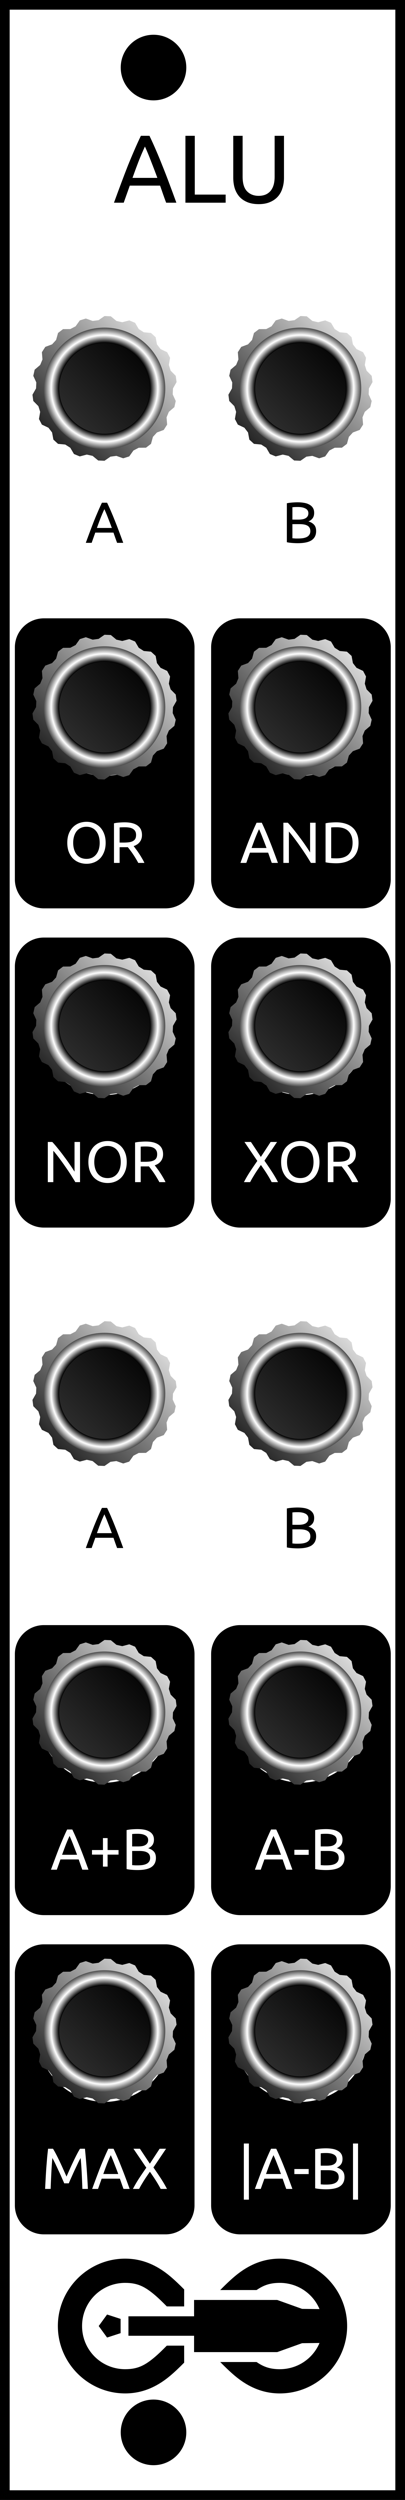 <?xml version="1.0" encoding="UTF-8"?>
<svg id="svg415" width="21mm" height="129.5mm" version="1.1" viewBox="-.5 -.5 21 129.5" xmlns="http://www.w3.org/2000/svg">
  <rect x="-.5" y="-.5" width="21" height="129.5" fill="#808080" stroke="none"/>
  <defs id="defs207">
    <linearGradient id="id1" x1="1" x2="0" y2="1">
      <stop id="stop3" stop-color="#fff" offset="-1"/>
      <stop id="stop5" offset="2"/>
    </linearGradient>
    <radialGradient id="id2">
      <stop id="stop8" offset=".746"/>
      <stop id="stop10" stop-color="#fff" offset=".873"/>
      <stop id="stop12" stop-color="#444" offset="1"/>
    </radialGradient>
    <linearGradient id="id3" x1="1" x2="0" y2="1">
      <stop id="stop15" offset="0"/>
      <stop id="stop17" stop-color="#333" offset="1"/>
    </linearGradient>
  </defs>
  <rect id="background" width="20" height="128.5" fill="#fff"/>
  <g id="outline" fill="none" stroke="#000">
    <rect id="rect210" x="-.25" y="-.25" width="20.5" height="129" stroke-width=".5"/>
  </g>
  <g id="stencil" font-family="Ubuntu" font-size="3">
    <path id="path1242" d="m8.115 10q-0.085-0.225-0.16-0.44-0.075-0.22-0.155-0.445h-1.57l-0.315 0.885h-0.505q0.2-0.55 0.375-1.015 0.175-0.47 0.34-0.89 0.17-0.42 0.335-0.8 0.165-0.385 0.345-0.76h0.445q0.18 0.375 0.345 0.76 0.165 0.38 0.33 0.8 0.17 0.42 0.345 0.89 0.175 0.465 0.375 1.015zm-0.455-1.285q-0.16-0.435-0.32-0.84-0.155-0.41-0.325-0.785-0.175 0.375-0.335 0.785-0.155 0.405-0.31 0.84z"/>
    <path id="path1244" d="m11.2 9.58v0.42h-2.085v-3.465h0.485v3.045z"/>
    <path id="path1246" d="m12.91 10.075q-0.34 0-0.59-0.105t-0.41-0.285q-0.16-0.185-0.24-0.435-0.075-0.25-0.075-0.54v-2.175h0.485v2.12q0 0.52 0.23 0.755t0.6 0.235q0.185 0 0.335-0.055 0.155-0.06 0.265-0.18t0.17-0.305q0.06-0.19 0.06-0.45v-2.12h0.485v2.175q0 0.29-0.08 0.54-0.075 0.25-0.24 0.435-0.16 0.18-0.41 0.285-0.245 0.105-0.585 0.105z"/>
    <path id="path215" transform="translate(2.5 116.5) scale(.15)" d="m23.274 0c-12.804 0-23.274 10.47-23.274 23.274 0 12.804 10.47 23.274 23.274 23.274 6.282 0 11.38-2.549 15.731-6.245 1.539-1.307 3.076-2.788 4.658-4.388l-0.009-5.869-5.989 0.003c-1.484 1.506-2.847 2.828-4.08 3.877-3.513 2.985-6.049 4.254-10.311 4.254-8.281 0-14.905-6.623-14.905-14.905 0-8.281 6.623-14.905 14.905-14.905 4.261 0 6.798 1.27 10.311 4.254 1.234 1.048 2.596 2.371 4.08 3.877l5.989 0.003 0.009-5.869c-1.582-1.6-3.12-3.08-4.658-4.388-4.351-3.697-9.449-6.245-15.731-6.245zm53.451 0c-6.282 1.0197e-4 -11.379 2.549-15.73 6.245-1.607 1.366-3.213 2.919-4.871 4.602h12.572c2.477-1.718 4.74-2.478 8.029-2.478h3.82e-4c6.2 0 11.47 3.713 13.728 9.055l-6.042-0.075-8.585-3.08-28.741 3.81e-4v5.646h-22.686v6.719h22.686v5.646l28.741 3.82e-4 8.585-3.08 6.042-0.075c-2.258 5.341-7.528 9.055-13.728 9.055h-3.82e-4c-3.289-5.9e-5 -5.553-0.761-8.029-2.478h-12.572c1.658 1.683 3.264 3.236 4.871 4.602 4.351 3.697 9.449 6.245 15.73 6.245h3.82e-4c12.804 0 23.274-10.47 23.274-23.274-8e-6 -12.804-10.47-23.274-23.274-23.274zm-59.712 19.295-2.891 3.979 2.891 3.979 4.677-1.52v-4.918z"/>
    <g id="g218" transform="translate(4.92,19.62)">
      <path id="path1249" d="m0.652 8q-0.051-0.135-0.096-0.264-0.045-0.132-0.093-0.267h-0.942l-0.189 0.531h-0.303q0.12-0.33 0.225-0.609 0.105-0.282 0.204-0.534 0.102-0.252 0.201-0.48 0.099-0.231 0.207-0.456h0.267q0.108 0.225 0.207 0.456 0.099 0.228 0.198 0.48 0.102 0.252 0.207 0.534 0.105 0.279 0.225 0.609zm-0.273-0.771q-0.096-0.261-0.192-0.504-0.093-0.246-0.195-0.471-0.105 0.225-0.201 0.471-0.093 0.243-0.186 0.504z"/>
    </g>
    <g id="g221" transform="translate(15.08,19.62)">
      <path id="path1252" d="m-0.145 8.018q-0.063 0-0.138-3e-3 -0.072-3e-3 -0.147-9e-3 -0.072-6e-3 -0.144-0.015t-0.132-0.024v-2.016q0.06-0.015 0.132-0.024t0.144-0.015q0.075-6e-3 0.147-9e-3t0.135-3e-3q0.18 0 0.336 0.027 0.159 0.027 0.273 0.093 0.117 0.063 0.183 0.168t0.066 0.258q0 0.171-0.081 0.282-0.081 0.108-0.216 0.162 0.183 0.054 0.291 0.171t0.108 0.33q0 0.312-0.231 0.471-0.228 0.156-0.726 0.156zm-0.273-0.987v0.732q0.033 3e-3 0.078 6e-3 0.039 3e-3 0.09 6e-3 0.054 0 0.123 0 0.129 0 0.243-0.015 0.117-0.018 0.204-0.06t0.138-0.117q0.054-0.075 0.054-0.189 0-0.102-0.039-0.171-0.039-0.072-0.114-0.114-0.072-0.042-0.174-0.06t-0.228-0.018zm0-0.234h0.306q0.108 0 0.204-0.015t0.165-0.054q0.072-0.039 0.111-0.102 0.042-0.063 0.042-0.159 0-0.09-0.042-0.15-0.042-0.063-0.117-0.099-0.072-0.039-0.171-0.057t-0.21-0.018-0.174 3e-3 -0.114 9e-3z"/>
    </g>
    <g id="g225" transform="translate(4.92,36.13)">
      <path id="path_ocwcutalmt" transform="matrix(.265 0 0 .265 -5.42 -36.63)" d="m8.58 120.87a5.669 5.669 0 0 0-5.67 5.67v45.354a5.669 5.669 0 0 0 5.67 5.67h23.811a5.669 5.669 0 0 0 5.67-5.67v-45.354a5.669 5.669 0 0 0-5.67-5.67zm11.904 4.346a13.229 13.229 0 0 1 0 26.457 13.229 13.229 0 0 1 0-26.457zm-3.543 35.426c0.506 0 0.984 0.088 1.43 0.262 0.454 0.174 0.849 0.434 1.19 0.781 0.34 0.34 0.608 0.767 0.805 1.281 0.204 0.514 0.307 1.109 0.307 1.781 0 0.673-0.103 1.265-0.307 1.779-0.197 0.514-0.465 0.945-0.805 1.293-0.34 0.34-0.736 0.598-1.19 0.771-0.446 0.174-0.923 0.26-1.43 0.26-0.514 0-1.002-0.086-1.463-0.26-0.454-0.174-0.853-0.431-1.201-0.771-0.34-0.348-0.612-0.779-0.816-1.293-0.197-0.514-0.295-1.107-0.295-1.779 0-0.673 0.098-1.267 0.295-1.781 0.204-0.514 0.476-0.941 0.816-1.281 0.348-0.348 0.748-0.607 1.201-0.781 0.461-0.174 0.949-0.262 1.463-0.262zm7.449 0.104c1.104 0 1.943 0.207 2.518 0.623 0.582 0.416 0.873 1.035 0.873 1.859 0 0.522-0.14 0.968-0.42 1.338-0.272 0.37-0.676 0.647-1.213 0.828 0.121 0.151 0.272 0.35 0.453 0.6 0.189 0.242 0.382 0.514 0.578 0.816 0.197 0.295 0.389 0.605 0.578 0.93 0.197 0.325 0.364 0.639 0.5 0.941h-1.201c-0.151-0.287-0.319-0.578-0.5-0.873-0.174-0.295-0.352-0.573-0.533-0.838-0.181-0.272-0.362-0.525-0.543-0.76-0.174-0.234-0.333-0.439-0.477-0.613-0.098 8e-3 -0.201 0.012-0.307 0.012h-1.293v3.072h-1.1v-7.744c0.31-0.076 0.653-0.124 1.031-0.146 0.386-0.03 0.737-0.045 1.055-0.045zm-7.471 0.861c-0.401 0-0.765 0.075-1.09 0.227-0.317 0.144-0.59 0.351-0.816 0.623-0.219 0.272-0.389 0.605-0.51 0.998-0.121 0.386-0.182 0.817-0.182 1.293s0.061 0.91 0.182 1.303c0.121 0.386 0.291 0.716 0.51 0.988 0.227 0.272 0.499 0.484 0.816 0.635 0.325 0.144 0.689 0.215 1.09 0.215s0.759-0.071 1.076-0.215c0.317-0.151 0.585-0.363 0.805-0.635 0.227-0.272 0.401-0.603 0.521-0.988 0.121-0.393 0.182-0.827 0.182-1.303s-0.061-0.907-0.182-1.293c-0.121-0.393-0.295-0.726-0.521-0.998-0.219-0.272-0.487-0.479-0.805-0.623-0.317-0.151-0.676-0.227-1.076-0.227zm7.562 0.102c-0.469 0-0.829 0.011-1.078 0.033v2.961h0.783c0.378 0 0.717-0.019 1.02-0.057s0.556-0.111 0.76-0.217c0.212-0.106 0.375-0.252 0.488-0.441 0.113-0.197 0.17-0.454 0.17-0.771 0-0.295-0.057-0.54-0.17-0.736-0.113-0.197-0.268-0.351-0.465-0.465-0.189-0.113-0.415-0.193-0.68-0.238-0.257-0.045-0.533-0.068-0.828-0.068z" style=""/>
    </g>
    <g id="g229" transform="translate(15.08,36.13)">
      <path id="path_irnykggyve" transform="matrix(.265 0 0 .265 -15.58 -36.63)" d="m46.98 120.87a5.669 5.669 0 0 0-5.67 5.67v45.354a5.669 5.669 0 0 0 5.67 5.67h23.811a5.669 5.669 0 0 0 5.668-5.67v-45.354a5.669 5.669 0 0 0-5.668-5.67zm11.904 4.346a13.229 13.229 0 0 1 0 26.457 13.229 13.229 0 0 1 0-26.457zm6.906 35.529c0.643 0 1.231 0.082 1.768 0.248 0.537 0.159 0.997 0.406 1.383 0.738 0.386 0.325 0.685 0.74 0.896 1.246 0.212 0.499 0.318 1.089 0.318 1.77 0 0.68-0.107 1.273-0.318 1.779-0.212 0.499-0.511 0.915-0.896 1.248-0.386 0.325-0.846 0.57-1.383 0.736-0.537 0.159-1.125 0.238-1.768 0.238-0.317 0-0.669-0.015-1.055-0.045-0.378-0.023-0.723-0.073-1.033-0.148v-7.619c0.31-0.076 0.655-0.124 1.033-0.146 0.386-0.03 0.737-0.045 1.055-0.045zm-15.58 0.078h1.01c0.272 0.567 0.532 1.143 0.781 1.725 0.249 0.574 0.499 1.177 0.748 1.812 0.257 0.635 0.519 1.309 0.783 2.019 0.265 0.703 0.547 1.469 0.85 2.301h-1.201c-0.129-0.34-0.25-0.673-0.363-0.998-0.113-0.333-0.231-0.668-0.352-1.008h-3.561l-0.713 2.006h-1.147c0.302-0.832 0.587-1.598 0.852-2.301 0.265-0.711 0.522-1.385 0.771-2.019 0.257-0.635 0.508-1.238 0.758-1.812 0.249-0.582 0.511-1.158 0.783-1.725zm5.238 0h0.873c0.355 0.378 0.734 0.82 1.135 1.326 0.408 0.499 0.808 1.018 1.201 1.555 0.401 0.529 0.775 1.05 1.123 1.565 0.355 0.514 0.653 0.97 0.895 1.371v-5.816h1.078v7.857h-0.918c-0.166-0.28-0.359-0.594-0.578-0.941-0.212-0.348-0.444-0.706-0.693-1.076-0.249-0.378-0.509-0.759-0.781-1.145-0.265-0.386-0.528-0.756-0.793-1.111-0.265-0.363-0.522-0.704-0.771-1.022s-0.48-0.596-0.691-0.838v6.133h-1.078zm10.432 0.885c-0.31 0-0.553 4e-3 -0.727 0.012-0.166 8e-3 -0.282 0.014-0.35 0.021v6.01c0.068 8e-3 0.183 0.016 0.35 0.023 0.174 8e-3 0.417 0.012 0.727 0.012 1.043 0 1.822-0.266 2.336-0.795 0.514-0.537 0.771-1.284 0.771-2.244s-0.257-1.705-0.771-2.234c-0.514-0.537-1.293-0.805-2.336-0.805zm-15.193 0.375c-0.265 0.567-0.518 1.159-0.76 1.779-0.234 0.612-0.469 1.247-0.703 1.904h2.926c-0.242-0.658-0.485-1.292-0.727-1.904-0.234-0.62-0.479-1.212-0.736-1.779z" style=""/>
    </g>
    <g id="g233" transform="translate(4.92,52.64)">
      <path id="path_aqdzkfnzyj" transform="matrix(.265 0 0 .265 -5.42 -53.14)" d="m8.58 183.27a5.669 5.669 0 0 0-5.67 5.67v45.354a5.669 5.669 0 0 0 5.67 5.67h23.811a5.669 5.669 0 0 0 5.67-5.67v-45.354a5.669 5.669 0 0 0-5.67-5.67zm11.904 4.346a13.229 13.229 0 0 1 0 26.457 13.229 13.229 0 0 1 0-26.457zm0.584 35.426c0.506 0 0.984 0.088 1.43 0.262 0.454 0.174 0.849 0.434 1.19 0.781 0.34 0.34 0.61 0.767 0.807 1.281 0.204 0.514 0.305 1.109 0.305 1.781 0 0.673-0.101 1.265-0.305 1.779-0.197 0.514-0.466 0.945-0.807 1.293-0.34 0.34-0.736 0.598-1.19 0.771-0.446 0.174-0.923 0.26-1.43 0.26-0.514 0-1.002-0.086-1.463-0.26-0.454-0.174-0.853-0.431-1.201-0.771-0.34-0.348-0.612-0.779-0.816-1.293-0.197-0.514-0.295-1.107-0.295-1.779 0-0.673 0.098-1.267 0.295-1.781 0.204-0.514 0.476-0.941 0.816-1.281 0.348-0.348 0.748-0.607 1.201-0.781 0.461-0.174 0.949-0.262 1.463-0.262zm7.449 0.102c1.104 0 1.943 0.209 2.518 0.625 0.582 0.416 0.873 1.035 0.873 1.859 0 0.522-0.14 0.968-0.42 1.338-0.272 0.37-0.676 0.647-1.213 0.828 0.121 0.151 0.272 0.35 0.453 0.6 0.189 0.242 0.384 0.514 0.58 0.816 0.197 0.295 0.389 0.605 0.578 0.93 0.197 0.325 0.362 0.639 0.498 0.941h-1.201c-0.151-0.287-0.319-0.578-0.5-0.873-0.174-0.295-0.352-0.573-0.533-0.838-0.181-0.272-0.362-0.525-0.543-0.76-0.174-0.234-0.333-0.439-0.477-0.613-0.098 8e-3 -0.201 0.012-0.307 0.012h-1.293v3.072h-1.1v-7.744c0.31-0.076 0.655-0.124 1.033-0.146 0.386-0.03 0.735-0.047 1.053-0.047zm-19.162 0.08h0.873c0.355 0.378 0.734 0.82 1.135 1.326 0.408 0.499 0.808 1.018 1.201 1.555 0.401 0.529 0.775 1.05 1.123 1.564 0.355 0.514 0.655 0.97 0.896 1.371v-5.816h1.076v7.857h-0.918c-0.166-0.28-0.359-0.594-0.578-0.941-0.212-0.348-0.442-0.706-0.691-1.076-0.249-0.378-0.511-0.761-0.783-1.147-0.265-0.386-0.528-0.754-0.793-1.109-0.265-0.363-0.522-0.704-0.771-1.022s-0.48-0.598-0.691-0.84v6.135h-1.078zm11.691 0.783c-0.401 0-0.765 0.075-1.09 0.227-0.317 0.144-0.59 0.351-0.816 0.623-0.219 0.272-0.389 0.605-0.51 0.998-0.121 0.386-0.182 0.817-0.182 1.293s0.061 0.91 0.182 1.303c0.121 0.386 0.291 0.714 0.51 0.986 0.227 0.272 0.499 0.484 0.816 0.635 0.325 0.144 0.689 0.217 1.09 0.217s0.759-0.073 1.076-0.217c0.317-0.151 0.585-0.363 0.805-0.635 0.227-0.272 0.401-0.601 0.521-0.986 0.121-0.393 0.182-0.827 0.182-1.303s-0.061-0.907-0.182-1.293c-0.121-0.393-0.295-0.726-0.521-0.998-0.219-0.272-0.487-0.479-0.805-0.623-0.317-0.151-0.676-0.227-1.076-0.227zm7.562 0.102c-0.469 0-0.829 0.011-1.078 0.033v2.959h0.783c0.378 0 0.717-0.019 1.02-0.057 0.302-0.038 0.556-0.109 0.76-0.215 0.212-0.106 0.375-0.252 0.488-0.441 0.113-0.197 0.17-0.454 0.17-0.771 0-0.295-0.057-0.54-0.17-0.736-0.113-0.197-0.268-0.351-0.465-0.465-0.189-0.113-0.415-0.193-0.68-0.238-0.257-0.045-0.533-0.068-0.828-0.068z" style=""/>
    </g>
    <g id="g237" transform="translate(15.08,52.64)">
      <path id="path_sdujgbwjsa" transform="matrix(.265 0 0 .265 -15.58 -53.14)" d="m46.98 183.27a5.669 5.669 0 0 0-5.67 5.67v45.354a5.669 5.669 0 0 0 5.67 5.67h23.811a5.669 5.669 0 0 0 5.668-5.67v-45.354a5.669 5.669 0 0 0-5.668-5.67zm11.904 4.346a13.229 13.229 0 0 1 0 26.457 13.229 13.229 0 0 1 0-26.457zm-0.102 35.426c0.506 0 0.982 0.088 1.428 0.262 0.454 0.174 0.851 0.434 1.191 0.781 0.34 0.34 0.608 0.767 0.805 1.281 0.204 0.514 0.307 1.109 0.307 1.781 0 0.673-0.103 1.265-0.307 1.779-0.197 0.514-0.465 0.945-0.805 1.293-0.34 0.34-0.738 0.598-1.191 0.771-0.446 0.174-0.921 0.26-1.428 0.26-0.514 0-1.002-0.086-1.463-0.26-0.454-0.174-0.853-0.431-1.201-0.771-0.34-0.348-0.612-0.779-0.816-1.293-0.197-0.514-0.295-1.107-0.295-1.779 0-0.673 0.098-1.267 0.295-1.781 0.204-0.514 0.476-0.941 0.816-1.281 0.348-0.348 0.748-0.607 1.201-0.781 0.461-0.174 0.949-0.262 1.463-0.262zm7.449 0.102c1.104 0 1.943 0.209 2.518 0.625 0.582 0.416 0.873 1.035 0.873 1.859 0 0.522-0.14 0.968-0.42 1.338-0.272 0.37-0.676 0.647-1.213 0.828 0.121 0.151 0.272 0.35 0.453 0.6 0.189 0.242 0.382 0.514 0.578 0.816 0.197 0.295 0.389 0.605 0.578 0.93 0.197 0.325 0.364 0.639 0.5 0.941h-1.203c-0.151-0.287-0.317-0.578-0.498-0.873-0.174-0.295-0.352-0.573-0.533-0.838-0.181-0.272-0.363-0.525-0.545-0.76-0.174-0.234-0.333-0.439-0.477-0.613-0.098 8e-3 -0.199 0.012-0.305 0.012h-1.293v3.072h-1.1v-7.744c0.31-0.076 0.653-0.124 1.031-0.146 0.386-0.03 0.737-0.047 1.055-0.047zm-18.402 0.08h1.27l1.94 2.926 1.916-2.926h1.258l-2.471 3.662c0.514 0.733 0.998 1.447 1.451 2.143 0.454 0.695 0.853 1.38 1.201 2.053h-1.236c-0.113-0.227-0.249-0.476-0.408-0.748-0.159-0.28-0.333-0.567-0.521-0.861-0.189-0.302-0.384-0.602-0.588-0.896-0.204-0.302-0.401-0.585-0.59-0.85-0.189 0.265-0.386 0.547-0.59 0.85-0.204 0.295-0.401 0.594-0.59 0.896-0.181 0.295-0.355 0.582-0.521 0.861-0.159 0.272-0.295 0.521-0.408 0.748h-1.213c0.34-0.665 0.732-1.341 1.178-2.029 0.454-0.688 0.935-1.395 1.441-2.121zm10.93 0.783c-0.401 0-0.763 0.075-1.088 0.227-0.317 0.144-0.59 0.351-0.816 0.623-0.219 0.272-0.389 0.605-0.51 0.998-0.121 0.386-0.182 0.817-0.182 1.293 0 0.476 0.061 0.91 0.182 1.303 0.121 0.386 0.291 0.714 0.51 0.986 0.227 0.272 0.499 0.484 0.816 0.635 0.325 0.144 0.687 0.217 1.088 0.217s0.761-0.073 1.078-0.217c0.317-0.151 0.585-0.363 0.805-0.635 0.227-0.272 0.401-0.601 0.521-0.986 0.121-0.393 0.182-0.827 0.182-1.303s-0.061-0.907-0.182-1.293c-0.121-0.393-0.295-0.726-0.521-0.998-0.219-0.272-0.487-0.479-0.805-0.623-0.317-0.151-0.677-0.227-1.078-0.227zm7.562 0.102c-0.469 0-0.827 0.011-1.076 0.033v2.959h0.783c0.378 0 0.717-0.019 1.02-0.057 0.302-0.038 0.556-0.109 0.76-0.215 0.212-0.106 0.375-0.252 0.488-0.441 0.113-0.197 0.17-0.454 0.17-0.771 0-0.295-0.057-0.54-0.17-0.736-0.113-0.197-0.268-0.351-0.465-0.465-0.189-0.113-0.417-0.193-0.682-0.238-0.257-0.045-0.533-0.068-0.828-0.068z" style=""/>
    </g>
    <g id="g240" transform="translate(4.92,71.69)">
      <path id="path1255" d="m0.652 8q-0.051-0.135-0.096-0.264-0.045-0.132-0.093-0.267h-0.942l-0.189 0.531h-0.303q0.12-0.33 0.225-0.609 0.105-0.282 0.204-0.534 0.102-0.252 0.201-0.48 0.099-0.231 0.207-0.456h0.267q0.108 0.225 0.207 0.456 0.099 0.228 0.198 0.48 0.102 0.252 0.207 0.534 0.105 0.279 0.225 0.609zm-0.273-0.771q-0.096-0.261-0.192-0.504-0.093-0.246-0.195-0.471-0.105 0.225-0.201 0.471-0.093 0.243-0.186 0.504z"/>
    </g>
    <g id="g243" transform="translate(15.08,71.69)">
      <path id="path1258" d="m-0.145 8.018q-0.063 0-0.138-3e-3 -0.072-3e-3 -0.147-9e-3 -0.072-6e-3 -0.144-0.015t-0.132-0.024v-2.016q0.06-0.015 0.132-0.024t0.144-0.015q0.075-6e-3 0.147-9e-3t0.135-3e-3q0.18 0 0.336 0.027 0.159 0.027 0.273 0.093 0.117 0.063 0.183 0.168t0.066 0.258q0 0.171-0.081 0.282-0.081 0.108-0.216 0.162 0.183 0.054 0.291 0.171t0.108 0.33q0 0.312-0.231 0.471-0.228 0.156-0.726 0.156zm-0.273-0.987v0.732q0.033 3e-3 0.078 6e-3 0.039 3e-3 0.09 6e-3 0.054 0 0.123 0 0.129 0 0.243-0.015 0.117-0.018 0.204-0.06t0.138-0.117q0.054-0.075 0.054-0.189 0-0.102-0.039-0.171-0.039-0.072-0.114-0.114-0.072-0.042-0.174-0.06t-0.228-0.018zm0-0.234h0.306q0.108 0 0.204-0.015t0.165-0.054q0.072-0.039 0.111-0.102 0.042-0.063 0.042-0.159 0-0.09-0.042-0.15-0.042-0.063-0.117-0.099-0.072-0.039-0.171-0.057t-0.21-0.018-0.174 3e-3 -0.114 9e-3z"/>
    </g>
    <g id="g247" transform="translate(4.92,88.2)">
      <path id="path_oeobbsymtn" transform="matrix(.265 0 0 .265 -5.42 -88.7)" d="m8.58 317.67a5.669 5.669 0 0 0-5.67 5.668v45.355a5.669 5.669 0 0 0 5.67 5.668h23.811a5.669 5.669 0 0 0 5.67-5.668v-45.355a5.669 5.669 0 0 0-5.67-5.668zm11.904 4.346a13.229 13.229 0 0 1 0 26.457 13.229 13.229 0 0 1 0-26.457zm6.396 35.527c0.454 0 0.876 0.034 1.27 0.102 0.401 0.068 0.744 0.185 1.031 0.352 0.295 0.159 0.525 0.37 0.691 0.635s0.25 0.591 0.25 0.977c0 0.431-0.103 0.785-0.307 1.065-0.204 0.272-0.476 0.477-0.816 0.613 0.461 0.136 0.827 0.352 1.1 0.646s0.408 0.709 0.408 1.246c0 0.786-0.291 1.381-0.873 1.781-0.574 0.393-1.489 0.59-2.744 0.59-0.159 0-0.333-4e-3 -0.521-0.012-0.181-8e-3 -0.366-0.018-0.555-0.033-0.181-0.015-0.363-0.034-0.545-0.057-0.181-0.023-0.347-0.054-0.498-0.092v-7.619c0.151-0.038 0.317-0.069 0.498-0.092 0.181-0.023 0.363-0.042 0.545-0.057 0.189-0.015 0.373-0.026 0.555-0.033 0.181-8e-3 0.353-0.012 0.512-0.012zm-13.744 0.08h1.01c0.272 0.567 0.534 1.141 0.783 1.723 0.249 0.574 0.499 1.179 0.748 1.815 0.257 0.635 0.517 1.307 0.781 2.018 0.265 0.703 0.549 1.471 0.852 2.303h-1.203c-0.129-0.34-0.248-0.673-0.361-0.998-0.113-0.333-0.231-0.67-0.352-1.01h-3.561l-0.715 2.008h-1.145c0.302-0.832 0.585-1.6 0.85-2.303 0.265-0.711 0.522-1.383 0.771-2.018 0.257-0.635 0.51-1.24 0.76-1.815 0.249-0.582 0.509-1.156 0.781-1.723zm13.811 0.838c-0.28 0-0.498 4e-3 -0.656 0.012-0.159 8e-3 -0.303 0.02-0.432 0.035v2.426h1.156c0.272 0 0.53-0.019 0.771-0.057 0.242-0.038 0.449-0.107 0.623-0.205 0.181-0.098 0.322-0.226 0.42-0.385 0.106-0.159 0.158-0.36 0.158-0.602 0-0.227-0.052-0.415-0.158-0.566-0.106-0.159-0.252-0.282-0.441-0.373-0.181-0.098-0.397-0.171-0.646-0.217-0.249-0.045-0.515-0.068-0.795-0.068zm-13.334 0.42c-0.265 0.567-0.518 1.161-0.76 1.781-0.234 0.612-0.469 1.247-0.703 1.904h2.926c-0.242-0.658-0.483-1.292-0.725-1.904-0.234-0.62-0.481-1.214-0.738-1.781zm6.531 0.42h0.908v2.336h2.143v0.896h-2.143v2.346h-0.908v-2.346h-2.143v-0.896h2.143zm5.715 2.518v2.766c0.083 8e-3 0.182 0.016 0.295 0.023 0.098 8e-3 0.211 0.016 0.34 0.023h0.465c0.325 0 0.631-0.021 0.918-0.059 0.295-0.045 0.552-0.121 0.771-0.227 0.219-0.106 0.393-0.252 0.521-0.441 0.136-0.189 0.205-0.428 0.205-0.715 0-0.257-0.05-0.473-0.148-0.646-0.098-0.181-0.241-0.324-0.43-0.43-0.181-0.106-0.401-0.181-0.658-0.227-0.257-0.045-0.544-0.068-0.861-0.068z" style=""/>
    </g>
    <g id="g251" transform="translate(15.08,88.2)">
      <path id="path_fitmehazdy" transform="matrix(.265 0 0 .265 -15.58 -88.7)" d="m46.98 317.67a5.669 5.669 0 0 0-5.67 5.668v45.355a5.669 5.669 0 0 0 5.67 5.668h23.811a5.669 5.669 0 0 0 5.668-5.668v-45.355a5.669 5.669 0 0 0-5.668-5.668zm11.904 4.346a13.229 13.229 0 0 1 0 26.457 13.229 13.229 0 0 1 0-26.457zm4.893 35.527c0.454 0 0.876 0.034 1.27 0.102 0.401 0.068 0.746 0.185 1.033 0.352 0.295 0.159 0.525 0.37 0.691 0.635 0.166 0.265 0.248 0.591 0.248 0.977 0 0.431-0.101 0.785-0.305 1.065-0.204 0.272-0.476 0.477-0.816 0.613 0.461 0.136 0.827 0.352 1.1 0.646s0.408 0.709 0.408 1.246c0 0.786-0.291 1.381-0.873 1.781-0.574 0.393-1.489 0.59-2.744 0.59-0.159 0-0.333-4e-3 -0.521-0.012-0.181-8e-3 -0.368-0.018-0.557-0.033-0.181-0.015-0.362-0.034-0.543-0.057-0.181-0.023-0.349-0.054-0.5-0.092v-7.619c0.151-0.038 0.319-0.069 0.5-0.092 0.181-0.023 0.362-0.042 0.543-0.057 0.189-0.015 0.375-0.026 0.557-0.033 0.181-8e-3 0.351-0.012 0.51-0.012zm-10.738 0.08h1.01c0.272 0.567 0.534 1.141 0.783 1.723 0.249 0.574 0.499 1.179 0.748 1.815 0.257 0.635 0.517 1.307 0.781 2.018 0.265 0.703 0.549 1.471 0.852 2.303h-1.203c-0.129-0.34-0.248-0.673-0.361-0.998-0.113-0.333-0.231-0.67-0.352-1.01h-3.561l-0.715 2.008h-1.145c0.302-0.832 0.585-1.6 0.85-2.303 0.265-0.711 0.522-1.383 0.771-2.018 0.257-0.635 0.51-1.24 0.76-1.815 0.249-0.582 0.509-1.156 0.781-1.723zm10.807 0.838c-0.28 0-0.499 4e-3 -0.658 0.012-0.159 8e-3 -0.301 0.02-0.43 0.035v2.426h1.156c0.272 0 0.53-0.019 0.771-0.057s0.449-0.107 0.623-0.205c0.181-0.098 0.322-0.226 0.42-0.385 0.106-0.159 0.158-0.36 0.158-0.602 0-0.227-0.052-0.415-0.158-0.566-0.106-0.159-0.254-0.282-0.443-0.373-0.181-0.098-0.397-0.171-0.646-0.217-0.249-0.045-0.513-0.068-0.793-0.068zm-10.33 0.42c-0.265 0.567-0.518 1.161-0.76 1.781-0.234 0.612-0.469 1.247-0.703 1.904h2.926c-0.242-0.658-0.483-1.292-0.725-1.904-0.234-0.62-0.481-1.214-0.738-1.781zm4.082 2.711h2.801v0.986h-2.801zm5.16 0.227v2.766c0.083 8e-3 0.182 0.016 0.295 0.023 0.098 8e-3 0.211 0.016 0.34 0.023h0.465c0.325 0 0.631-0.021 0.918-0.059 0.295-0.045 0.552-0.121 0.771-0.227 0.219-0.106 0.393-0.252 0.521-0.441 0.136-0.189 0.203-0.428 0.203-0.715 0-0.257-0.048-0.473-0.146-0.646-0.098-0.181-0.243-0.324-0.432-0.43-0.181-0.106-0.399-0.181-0.656-0.227-0.257-0.045-0.546-0.068-0.863-0.068z" style=""/>
    </g>
    <g id="g255" transform="translate(4.92,104.71)">
      <path id="path_ybtnfkbamx" transform="matrix(.265 0 0 .265 -5.42 -105.21)" d="m8.58 380.07a5.669 5.669 0 0 0-5.67 5.67v45.355a5.669 5.669 0 0 0 5.67 5.668h23.811a5.669 5.669 0 0 0 5.67-5.668v-45.355a5.669 5.669 0 0 0-5.67-5.67zm11.904 4.348a13.229 13.229 0 0 1 0 26.457 13.229 13.229 0 0 1 0-26.457zm-11.076 35.607h0.963c0.204 0.333 0.424 0.724 0.658 1.178 0.234 0.454 0.469 0.931 0.703 1.43 0.234 0.491 0.46 0.985 0.68 1.484 0.219 0.491 0.42 0.941 0.602 1.35 0.181-0.408 0.38-0.858 0.6-1.35 0.219-0.499 0.447-0.993 0.682-1.484 0.234-0.499 0.469-0.976 0.703-1.43 0.234-0.454 0.452-0.845 0.656-1.178h0.965c0.257 2.532 0.45 5.151 0.578 7.857h-1.078c-0.038-1.058-0.082-2.105-0.135-3.141-0.053-1.043-0.122-2.012-0.205-2.904-0.076 0.129-0.178 0.315-0.307 0.557-0.121 0.242-0.253 0.518-0.396 0.828-0.144 0.302-0.299 0.627-0.465 0.975-0.159 0.34-0.309 0.673-0.453 0.998s-0.28 0.627-0.408 0.906c-0.121 0.28-0.219 0.51-0.295 0.691h-0.885c-0.076-0.181-0.178-0.412-0.307-0.691-0.121-0.28-0.253-0.581-0.396-0.906-0.144-0.325-0.299-0.658-0.465-0.998-0.159-0.348-0.309-0.672-0.453-0.975-0.144-0.31-0.28-0.586-0.408-0.828-0.121-0.242-0.219-0.428-0.295-0.557-0.083 0.892-0.15 1.861-0.203 2.904-0.053 1.036-0.099 2.082-0.137 3.141h-1.078c0.03-0.68 0.066-1.365 0.104-2.053 0.038-0.695 0.08-1.376 0.125-2.041 0.053-0.673 0.105-1.326 0.158-1.961 0.06-0.635 0.125-1.236 0.193-1.803zm11.791 0h1.01c0.272 0.567 0.532 1.141 0.781 1.723 0.249 0.574 0.499 1.179 0.748 1.815 0.257 0.635 0.519 1.307 0.783 2.018 0.265 0.703 0.547 1.471 0.85 2.303h-1.201c-0.129-0.34-0.25-0.673-0.363-0.998-0.113-0.333-0.231-0.67-0.352-1.01h-3.561l-0.713 2.008h-1.147c0.302-0.832 0.587-1.6 0.852-2.303 0.265-0.711 0.522-1.383 0.771-2.018 0.257-0.635 0.51-1.24 0.76-1.815 0.249-0.582 0.509-1.156 0.781-1.723zm4.91 0h1.27l1.94 2.924 1.916-2.924h1.258l-2.471 3.662c0.514 0.733 0.998 1.447 1.451 2.143 0.454 0.695 0.853 1.38 1.201 2.053h-1.236c-0.113-0.227-0.249-0.476-0.408-0.748-0.159-0.28-0.333-0.568-0.521-0.863-0.189-0.302-0.386-0.6-0.59-0.895-0.204-0.302-0.399-0.587-0.588-0.852-0.189 0.265-0.386 0.549-0.59 0.852-0.204 0.295-0.401 0.592-0.59 0.895-0.181 0.295-0.355 0.584-0.521 0.863-0.159 0.272-0.295 0.521-0.408 0.748h-1.213c0.34-0.665 0.732-1.341 1.178-2.029 0.454-0.688 0.935-1.395 1.441-2.121zm-4.434 1.258c-0.265 0.567-0.518 1.159-0.76 1.779-0.234 0.612-0.469 1.249-0.703 1.906h2.926c-0.242-0.658-0.485-1.294-0.727-1.906-0.234-0.62-0.479-1.212-0.736-1.779z" style=""/>
    </g>
    <g id="g259" transform="translate(15.08,104.71)">
      <path id="path_ppllwhxtab" transform="matrix(.265 0 0 .265 -15.58 -105.21)" d="m46.98 380.07a5.669 5.669 0 0 0-5.67 5.67v45.355a5.669 5.669 0 0 0 5.67 5.668h23.811a5.669 5.669 0 0 0 5.668-5.668v-45.355a5.669 5.669 0 0 0-5.668-5.67zm11.904 4.348a13.229 13.229 0 0 1 0 26.457 13.229 13.229 0 0 1 0-26.457zm-11.174 34.586h0.986v10.977h-0.986zm21.361 0h0.986v10.977h-0.986zm-5.295 0.941c0.454 0 0.876 0.034 1.27 0.102 0.401 0.068 0.746 0.185 1.033 0.352 0.295 0.159 0.525 0.37 0.691 0.635 0.166 0.265 0.248 0.591 0.248 0.977 0 0.431-0.101 0.785-0.305 1.065-0.204 0.272-0.476 0.477-0.816 0.613 0.461 0.136 0.827 0.352 1.1 0.646s0.408 0.709 0.408 1.246c0 0.786-0.291 1.381-0.873 1.781-0.574 0.393-1.489 0.59-2.744 0.59-0.159 0-0.333-4e-3 -0.521-0.012-0.181-8e-3 -0.368-0.02-0.557-0.035-0.181-0.015-0.362-0.034-0.543-0.057-0.181-0.023-0.349-0.052-0.5-0.09v-7.619c0.151-0.038 0.319-0.069 0.5-0.092 0.181-0.023 0.362-0.042 0.543-0.057 0.189-0.015 0.375-0.026 0.557-0.033 0.181-8e-3 0.351-0.012 0.51-0.012zm-10.738 0.08h1.01c0.272 0.567 0.534 1.141 0.783 1.723 0.249 0.574 0.499 1.179 0.748 1.815 0.257 0.635 0.517 1.307 0.781 2.018 0.265 0.703 0.549 1.471 0.852 2.303h-1.203c-0.129-0.34-0.248-0.673-0.361-0.998-0.113-0.333-0.231-0.67-0.352-1.01h-3.561l-0.715 2.008h-1.145c0.302-0.832 0.585-1.6 0.85-2.303 0.265-0.711 0.522-1.383 0.771-2.018 0.257-0.635 0.51-1.24 0.76-1.815 0.249-0.582 0.509-1.156 0.781-1.723zm10.807 0.838c-0.28 0-0.499 4e-3 -0.658 0.012-0.159 8e-3 -0.301 0.018-0.43 0.033v2.428h1.156c0.272 0 0.53-0.019 0.771-0.057s0.449-0.107 0.623-0.205c0.181-0.098 0.322-0.226 0.42-0.385 0.106-0.159 0.158-0.36 0.158-0.602 0-0.227-0.052-0.415-0.158-0.566-0.106-0.159-0.254-0.284-0.443-0.375-0.181-0.098-0.397-0.169-0.646-0.215-0.249-0.045-0.513-0.068-0.793-0.068zm-10.33 0.42c-0.265 0.567-0.518 1.159-0.76 1.779-0.234 0.612-0.469 1.249-0.703 1.906h2.926c-0.242-0.658-0.483-1.294-0.725-1.906-0.234-0.62-0.481-1.212-0.738-1.779zm4.082 2.709h2.801v0.988h-2.801zm5.16 0.229v2.766c0.083 8e-3 0.182 0.016 0.295 0.023 0.098 8e-3 0.211 0.014 0.34 0.021h0.465c0.325 0 0.631-0.019 0.918-0.057 0.295-0.045 0.552-0.121 0.771-0.227 0.219-0.106 0.393-0.252 0.521-0.441 0.136-0.189 0.203-0.428 0.203-0.715 0-0.257-0.048-0.473-0.146-0.646-0.098-0.181-0.243-0.324-0.432-0.43-0.181-0.106-0.399-0.183-0.656-0.229-0.257-0.045-0.546-0.066-0.863-0.066z" style=""/>
    </g>
  </g>
  <g id="throughholes">
    <circle id="circle263" cx="7.46" cy="3" r="1.7"/>
    <circle id="circle265" cx="7.46" cy="125.5" r="1.7"/>
    <circle id="circle267" cx="4.92" cy="19.62" r="3.15"/>
    <circle id="circle271" cx="15.08" cy="19.62" r="3.15"/>
    <circle id="circle275" cx="4.92" cy="36.13" r="3.15"/>
    <circle id="circle279" cx="15.08" cy="36.13" r="3.15"/>
    <circle id="circle283" cx="4.92" cy="52.64" r="3.15"/>
    <circle id="circle287" cx="15.08" cy="52.64" r="3.15"/>
    <circle id="circle291" cx="4.92" cy="71.69" r="3.15"/>
    <circle id="circle295" cx="15.08" cy="71.69" r="3.15"/>
    <circle id="circle299" cx="4.92" cy="88.2" r="3.15"/>
    <circle id="circle303" cx="15.08" cy="88.2" r="3.15"/>
    <circle id="circle307" cx="4.92" cy="104.71" r="3.15"/>
    <circle id="circle311" cx="15.08" cy="104.71" r="3.15"/>
  </g>
  <g id="cosmetics">
    <g id="cosmetics_offset" transform="translate(10 12)">
      <g id="g323" transform="translate(-5.08 7.62)">
        <path id="path317" d="m3.55 0-0.014 0.309 0.157 0.342-0.071 0.319-0.286 0.244-0.119 0.286 0.03 0.375-0.176 0.276-0.352 0.131-0.209 0.228-0.1 0.362-0.26 0.199-0.376 0.003-0.275 0.143-0.218 0.306-0.312 0.098-0.354-0.126-0.307 0.04-0.309 0.214-0.327-0.014-0.29-0.24-0.302-0.067-0.364 0.095-0.302-0.125-0.19-0.324-0.261-0.166-0.374-0.035-0.241-0.221-0.068-0.37-0.189-0.246-0.34-0.161-0.151-0.29 0.063-0.371-0.093-0.295-0.264-0.268-0.043-0.324 0.186-0.327 0.014-0.309-0.157-0.342 0.071-0.319 0.286-0.244 0.119-0.286-0.03-0.375 0.176-0.276 0.352-0.131 0.209-0.228 0.1-0.362 0.26-0.199 0.376-0.003 0.275-0.143 0.218-0.306 0.312-0.098 0.354 0.126 0.307-0.04 0.309-0.214 0.327 0.014 0.29 0.24 0.302 0.067 0.364-0.095 0.302 0.125 0.19 0.324 0.261 0.166 0.374 0.035 0.241 0.221 0.068 0.37 0.189 0.246 0.34 0.161 0.151 0.29-0.063 0.371 0.093 0.295 0.264 0.268 0.043 0.324z" fill="url(#id1) none"/>
        <circle id="circle319" r="3.15" fill="url(#id2) none"/>
        <circle id="circle321" r="2.35" fill="url(#id3) none"/>
      </g>
      <g id="g331" transform="translate(5.08 7.62)">
        <path id="path325" d="m3.55 0-0.014 0.309 0.157 0.342-0.071 0.319-0.286 0.244-0.119 0.286 0.03 0.375-0.176 0.276-0.352 0.131-0.209 0.228-0.1 0.362-0.26 0.199-0.376 0.003-0.275 0.143-0.218 0.306-0.312 0.098-0.354-0.126-0.307 0.04-0.309 0.214-0.327-0.014-0.29-0.24-0.302-0.067-0.364 0.095-0.302-0.125-0.19-0.324-0.261-0.166-0.374-0.035-0.241-0.221-0.068-0.37-0.189-0.246-0.34-0.161-0.151-0.29 0.063-0.371-0.093-0.295-0.264-0.268-0.043-0.324 0.186-0.327 0.014-0.309-0.157-0.342 0.071-0.319 0.286-0.244 0.119-0.286-0.03-0.375 0.176-0.276 0.352-0.131 0.209-0.228 0.1-0.362 0.26-0.199 0.376-0.003 0.275-0.143 0.218-0.306 0.312-0.098 0.354 0.126 0.307-0.04 0.309-0.214 0.327 0.014 0.29 0.24 0.302 0.067 0.364-0.095 0.302 0.125 0.19 0.324 0.261 0.166 0.374 0.035 0.241 0.221 0.068 0.37 0.189 0.246 0.34 0.161 0.151 0.29-0.063 0.371 0.093 0.295 0.264 0.268 0.043 0.324z" fill="url(#id1) none"/>
        <circle id="circle327" r="3.15" fill="url(#id2) none"/>
        <circle id="circle329" r="2.35" fill="url(#id3) none"/>
      </g>
      <g id="g339" transform="translate(-5.08 24.13)">
        <path id="path333" d="m3.55 0-0.014 0.309 0.157 0.342-0.071 0.319-0.286 0.244-0.119 0.286 0.03 0.375-0.176 0.276-0.352 0.131-0.209 0.228-0.1 0.362-0.26 0.199-0.376 0.003-0.275 0.143-0.218 0.306-0.312 0.098-0.354-0.126-0.307 0.04-0.309 0.214-0.327-0.014-0.29-0.24-0.302-0.067-0.364 0.095-0.302-0.125-0.19-0.324-0.261-0.166-0.374-0.035-0.241-0.221-0.068-0.37-0.189-0.246-0.34-0.161-0.151-0.29 0.063-0.371-0.093-0.295-0.264-0.268-0.043-0.324 0.186-0.327 0.014-0.309-0.157-0.342 0.071-0.319 0.286-0.244 0.119-0.286-0.03-0.375 0.176-0.276 0.352-0.131 0.209-0.228 0.1-0.362 0.26-0.199 0.376-0.003 0.275-0.143 0.218-0.306 0.312-0.098 0.354 0.126 0.307-0.04 0.309-0.214 0.327 0.014 0.29 0.24 0.302 0.067 0.364-0.095 0.302 0.125 0.19 0.324 0.261 0.166 0.374 0.035 0.241 0.221 0.068 0.37 0.189 0.246 0.34 0.161 0.151 0.29-0.063 0.371 0.093 0.295 0.264 0.268 0.043 0.324z" fill="url(#id1) none"/>
        <circle id="circle335" r="3.15" fill="url(#id2) none"/>
        <circle id="circle337" r="2.35" fill="url(#id3) none"/>
      </g>
      <g id="g347" transform="translate(5.08 24.13)">
        <path id="path341" d="m3.55 0-0.014 0.309 0.157 0.342-0.071 0.319-0.286 0.244-0.119 0.286 0.03 0.375-0.176 0.276-0.352 0.131-0.209 0.228-0.1 0.362-0.26 0.199-0.376 0.003-0.275 0.143-0.218 0.306-0.312 0.098-0.354-0.126-0.307 0.04-0.309 0.214-0.327-0.014-0.29-0.24-0.302-0.067-0.364 0.095-0.302-0.125-0.19-0.324-0.261-0.166-0.374-0.035-0.241-0.221-0.068-0.37-0.189-0.246-0.34-0.161-0.151-0.29 0.063-0.371-0.093-0.295-0.264-0.268-0.043-0.324 0.186-0.327 0.014-0.309-0.157-0.342 0.071-0.319 0.286-0.244 0.119-0.286-0.03-0.375 0.176-0.276 0.352-0.131 0.209-0.228 0.1-0.362 0.26-0.199 0.376-0.003 0.275-0.143 0.218-0.306 0.312-0.098 0.354 0.126 0.307-0.04 0.309-0.214 0.327 0.014 0.29 0.24 0.302 0.067 0.364-0.095 0.302 0.125 0.19 0.324 0.261 0.166 0.374 0.035 0.241 0.221 0.068 0.37 0.189 0.246 0.34 0.161 0.151 0.29-0.063 0.371 0.093 0.295 0.264 0.268 0.043 0.324z" fill="url(#id1) none"/>
        <circle id="circle343" r="3.15" fill="url(#id2) none"/>
        <circle id="circle345" r="2.35" fill="url(#id3) none"/>
      </g>
      <g id="g355" transform="translate(-5.08 40.64)">
        <path id="path349" d="m3.55 0-0.014 0.309 0.157 0.342-0.071 0.319-0.286 0.244-0.119 0.286 0.03 0.375-0.176 0.276-0.352 0.131-0.209 0.228-0.1 0.362-0.26 0.199-0.376 0.003-0.275 0.143-0.218 0.306-0.312 0.098-0.354-0.126-0.307 0.04-0.309 0.214-0.327-0.014-0.29-0.24-0.302-0.067-0.364 0.095-0.302-0.125-0.19-0.324-0.261-0.166-0.374-0.035-0.241-0.221-0.068-0.37-0.189-0.246-0.34-0.161-0.151-0.29 0.063-0.371-0.093-0.295-0.264-0.268-0.043-0.324 0.186-0.327 0.014-0.309-0.157-0.342 0.071-0.319 0.286-0.244 0.119-0.286-0.03-0.375 0.176-0.276 0.352-0.131 0.209-0.228 0.1-0.362 0.26-0.199 0.376-0.003 0.275-0.143 0.218-0.306 0.312-0.098 0.354 0.126 0.307-0.04 0.309-0.214 0.327 0.014 0.29 0.24 0.302 0.067 0.364-0.095 0.302 0.125 0.19 0.324 0.261 0.166 0.374 0.035 0.241 0.221 0.068 0.37 0.189 0.246 0.34 0.161 0.151 0.29-0.063 0.371 0.093 0.295 0.264 0.268 0.043 0.324z" fill="url(#id1) none"/>
        <circle id="circle351" r="3.15" fill="url(#id2) none"/>
        <circle id="circle353" r="2.35" fill="url(#id3) none"/>
      </g>
      <g id="g363" transform="translate(5.08 40.64)">
        <path id="path357" d="m3.55 0-0.014 0.309 0.157 0.342-0.071 0.319-0.286 0.244-0.119 0.286 0.03 0.375-0.176 0.276-0.352 0.131-0.209 0.228-0.1 0.362-0.26 0.199-0.376 0.003-0.275 0.143-0.218 0.306-0.312 0.098-0.354-0.126-0.307 0.04-0.309 0.214-0.327-0.014-0.29-0.24-0.302-0.067-0.364 0.095-0.302-0.125-0.19-0.324-0.261-0.166-0.374-0.035-0.241-0.221-0.068-0.37-0.189-0.246-0.34-0.161-0.151-0.29 0.063-0.371-0.093-0.295-0.264-0.268-0.043-0.324 0.186-0.327 0.014-0.309-0.157-0.342 0.071-0.319 0.286-0.244 0.119-0.286-0.03-0.375 0.176-0.276 0.352-0.131 0.209-0.228 0.1-0.362 0.26-0.199 0.376-0.003 0.275-0.143 0.218-0.306 0.312-0.098 0.354 0.126 0.307-0.04 0.309-0.214 0.327 0.014 0.29 0.24 0.302 0.067 0.364-0.095 0.302 0.125 0.19 0.324 0.261 0.166 0.374 0.035 0.241 0.221 0.068 0.37 0.189 0.246 0.34 0.161 0.151 0.29-0.063 0.371 0.093 0.295 0.264 0.268 0.043 0.324z" fill="url(#id1) none"/>
        <circle id="circle359" r="3.15" fill="url(#id2) none"/>
        <circle id="circle361" r="2.35" fill="url(#id3) none"/>
      </g>
      <g id="g371" transform="translate(-5.08 59.69)">
        <path id="path365" d="m3.55 0-0.014 0.309 0.157 0.342-0.071 0.319-0.286 0.244-0.119 0.286 0.03 0.375-0.176 0.276-0.352 0.131-0.209 0.228-0.1 0.362-0.26 0.199-0.376 0.003-0.275 0.143-0.218 0.306-0.312 0.098-0.354-0.126-0.307 0.04-0.309 0.214-0.327-0.014-0.29-0.24-0.302-0.067-0.364 0.095-0.302-0.125-0.19-0.324-0.261-0.166-0.374-0.035-0.241-0.221-0.068-0.37-0.189-0.246-0.34-0.161-0.151-0.29 0.063-0.371-0.093-0.295-0.264-0.268-0.043-0.324 0.186-0.327 0.014-0.309-0.157-0.342 0.071-0.319 0.286-0.244 0.119-0.286-0.03-0.375 0.176-0.276 0.352-0.131 0.209-0.228 0.1-0.362 0.26-0.199 0.376-0.003 0.275-0.143 0.218-0.306 0.312-0.098 0.354 0.126 0.307-0.04 0.309-0.214 0.327 0.014 0.29 0.24 0.302 0.067 0.364-0.095 0.302 0.125 0.19 0.324 0.261 0.166 0.374 0.035 0.241 0.221 0.068 0.37 0.189 0.246 0.34 0.161 0.151 0.29-0.063 0.371 0.093 0.295 0.264 0.268 0.043 0.324z" fill="url(#id1) none"/>
        <circle id="circle367" r="3.15" fill="url(#id2) none"/>
        <circle id="circle369" r="2.35" fill="url(#id3) none"/>
      </g>
      <g id="g379" transform="translate(5.08 59.69)">
        <path id="path373" d="m3.55 0-0.014 0.309 0.157 0.342-0.071 0.319-0.286 0.244-0.119 0.286 0.03 0.375-0.176 0.276-0.352 0.131-0.209 0.228-0.1 0.362-0.26 0.199-0.376 0.003-0.275 0.143-0.218 0.306-0.312 0.098-0.354-0.126-0.307 0.04-0.309 0.214-0.327-0.014-0.29-0.24-0.302-0.067-0.364 0.095-0.302-0.125-0.19-0.324-0.261-0.166-0.374-0.035-0.241-0.221-0.068-0.37-0.189-0.246-0.34-0.161-0.151-0.29 0.063-0.371-0.093-0.295-0.264-0.268-0.043-0.324 0.186-0.327 0.014-0.309-0.157-0.342 0.071-0.319 0.286-0.244 0.119-0.286-0.03-0.375 0.176-0.276 0.352-0.131 0.209-0.228 0.1-0.362 0.26-0.199 0.376-0.003 0.275-0.143 0.218-0.306 0.312-0.098 0.354 0.126 0.307-0.04 0.309-0.214 0.327 0.014 0.29 0.24 0.302 0.067 0.364-0.095 0.302 0.125 0.19 0.324 0.261 0.166 0.374 0.035 0.241 0.221 0.068 0.37 0.189 0.246 0.34 0.161 0.151 0.29-0.063 0.371 0.093 0.295 0.264 0.268 0.043 0.324z" fill="url(#id1) none"/>
        <circle id="circle375" r="3.15" fill="url(#id2) none"/>
        <circle id="circle377" r="2.35" fill="url(#id3) none"/>
      </g>
      <g id="g387" transform="translate(-5.08 76.2)">
        <path id="path381" d="m3.55 0-0.014 0.309 0.157 0.342-0.071 0.319-0.286 0.244-0.119 0.286 0.03 0.375-0.176 0.276-0.352 0.131-0.209 0.228-0.1 0.362-0.26 0.199-0.376 0.003-0.275 0.143-0.218 0.306-0.312 0.098-0.354-0.126-0.307 0.04-0.309 0.214-0.327-0.014-0.29-0.24-0.302-0.067-0.364 0.095-0.302-0.125-0.19-0.324-0.261-0.166-0.374-0.035-0.241-0.221-0.068-0.37-0.189-0.246-0.34-0.161-0.151-0.29 0.063-0.371-0.093-0.295-0.264-0.268-0.043-0.324 0.186-0.327 0.014-0.309-0.157-0.342 0.071-0.319 0.286-0.244 0.119-0.286-0.03-0.375 0.176-0.276 0.352-0.131 0.209-0.228 0.1-0.362 0.26-0.199 0.376-0.003 0.275-0.143 0.218-0.306 0.312-0.098 0.354 0.126 0.307-0.04 0.309-0.214 0.327 0.014 0.29 0.24 0.302 0.067 0.364-0.095 0.302 0.125 0.19 0.324 0.261 0.166 0.374 0.035 0.241 0.221 0.068 0.37 0.189 0.246 0.34 0.161 0.151 0.29-0.063 0.371 0.093 0.295 0.264 0.268 0.043 0.324z" fill="url(#id1) none"/>
        <circle id="circle383" r="3.15" fill="url(#id2) none"/>
        <circle id="circle385" r="2.35" fill="url(#id3) none"/>
      </g>
      <g id="g395" transform="translate(5.08 76.2)">
        <path id="path389" d="m3.55 0-0.014 0.309 0.157 0.342-0.071 0.319-0.286 0.244-0.119 0.286 0.03 0.375-0.176 0.276-0.352 0.131-0.209 0.228-0.1 0.362-0.26 0.199-0.376 0.003-0.275 0.143-0.218 0.306-0.312 0.098-0.354-0.126-0.307 0.04-0.309 0.214-0.327-0.014-0.29-0.24-0.302-0.067-0.364 0.095-0.302-0.125-0.19-0.324-0.261-0.166-0.374-0.035-0.241-0.221-0.068-0.37-0.189-0.246-0.34-0.161-0.151-0.29 0.063-0.371-0.093-0.295-0.264-0.268-0.043-0.324 0.186-0.327 0.014-0.309-0.157-0.342 0.071-0.319 0.286-0.244 0.119-0.286-0.03-0.375 0.176-0.276 0.352-0.131 0.209-0.228 0.1-0.362 0.26-0.199 0.376-0.003 0.275-0.143 0.218-0.306 0.312-0.098 0.354 0.126 0.307-0.04 0.309-0.214 0.327 0.014 0.29 0.24 0.302 0.067 0.364-0.095 0.302 0.125 0.19 0.324 0.261 0.166 0.374 0.035 0.241 0.221 0.068 0.37 0.189 0.246 0.34 0.161 0.151 0.29-0.063 0.371 0.093 0.295 0.264 0.268 0.043 0.324z" fill="url(#id1) none"/>
        <circle id="circle391" r="3.15" fill="url(#id2) none"/>
        <circle id="circle393" r="2.35" fill="url(#id3) none"/>
      </g>
      <g id="g403" transform="translate(-5.08 92.71)">
        <path id="path397" d="m3.55 0-0.014 0.309 0.157 0.342-0.071 0.319-0.286 0.244-0.119 0.286 0.03 0.375-0.176 0.276-0.352 0.131-0.209 0.228-0.1 0.362-0.26 0.199-0.376 0.003-0.275 0.143-0.218 0.306-0.312 0.098-0.354-0.126-0.307 0.04-0.309 0.214-0.327-0.014-0.29-0.24-0.302-0.067-0.364 0.095-0.302-0.125-0.19-0.324-0.261-0.166-0.374-0.035-0.241-0.221-0.068-0.37-0.189-0.246-0.34-0.161-0.151-0.29 0.063-0.371-0.093-0.295-0.264-0.268-0.043-0.324 0.186-0.327 0.014-0.309-0.157-0.342 0.071-0.319 0.286-0.244 0.119-0.286-0.03-0.375 0.176-0.276 0.352-0.131 0.209-0.228 0.1-0.362 0.26-0.199 0.376-0.003 0.275-0.143 0.218-0.306 0.312-0.098 0.354 0.126 0.307-0.04 0.309-0.214 0.327 0.014 0.29 0.24 0.302 0.067 0.364-0.095 0.302 0.125 0.19 0.324 0.261 0.166 0.374 0.035 0.241 0.221 0.068 0.37 0.189 0.246 0.34 0.161 0.151 0.29-0.063 0.371 0.093 0.295 0.264 0.268 0.043 0.324z" fill="url(#id1) none"/>
        <circle id="circle399" r="3.15" fill="url(#id2) none"/>
        <circle id="circle401" r="2.35" fill="url(#id3) none"/>
      </g>
      <g id="g411" transform="translate(5.08 92.71)">
        <path id="path405" d="m3.55 0-0.014 0.309 0.157 0.342-0.071 0.319-0.286 0.244-0.119 0.286 0.03 0.375-0.176 0.276-0.352 0.131-0.209 0.228-0.1 0.362-0.26 0.199-0.376 0.003-0.275 0.143-0.218 0.306-0.312 0.098-0.354-0.126-0.307 0.04-0.309 0.214-0.327-0.014-0.29-0.24-0.302-0.067-0.364 0.095-0.302-0.125-0.19-0.324-0.261-0.166-0.374-0.035-0.241-0.221-0.068-0.37-0.189-0.246-0.34-0.161-0.151-0.29 0.063-0.371-0.093-0.295-0.264-0.268-0.043-0.324 0.186-0.327 0.014-0.309-0.157-0.342 0.071-0.319 0.286-0.244 0.119-0.286-0.03-0.375 0.176-0.276 0.352-0.131 0.209-0.228 0.1-0.362 0.26-0.199 0.376-0.003 0.275-0.143 0.218-0.306 0.312-0.098 0.354 0.126 0.307-0.04 0.309-0.214 0.327 0.014 0.29 0.24 0.302 0.067 0.364-0.095 0.302 0.125 0.19 0.324 0.261 0.166 0.374 0.035 0.241 0.221 0.068 0.37 0.189 0.246 0.34 0.161 0.151 0.29-0.063 0.371 0.093 0.295 0.264 0.268 0.043 0.324z" fill="url(#id1) none"/>
        <circle id="circle407" r="3.15" fill="url(#id2) none"/>
        <circle id="circle409" r="2.35" fill="url(#id3) none"/>
      </g>
    </g>
  </g>
</svg>
